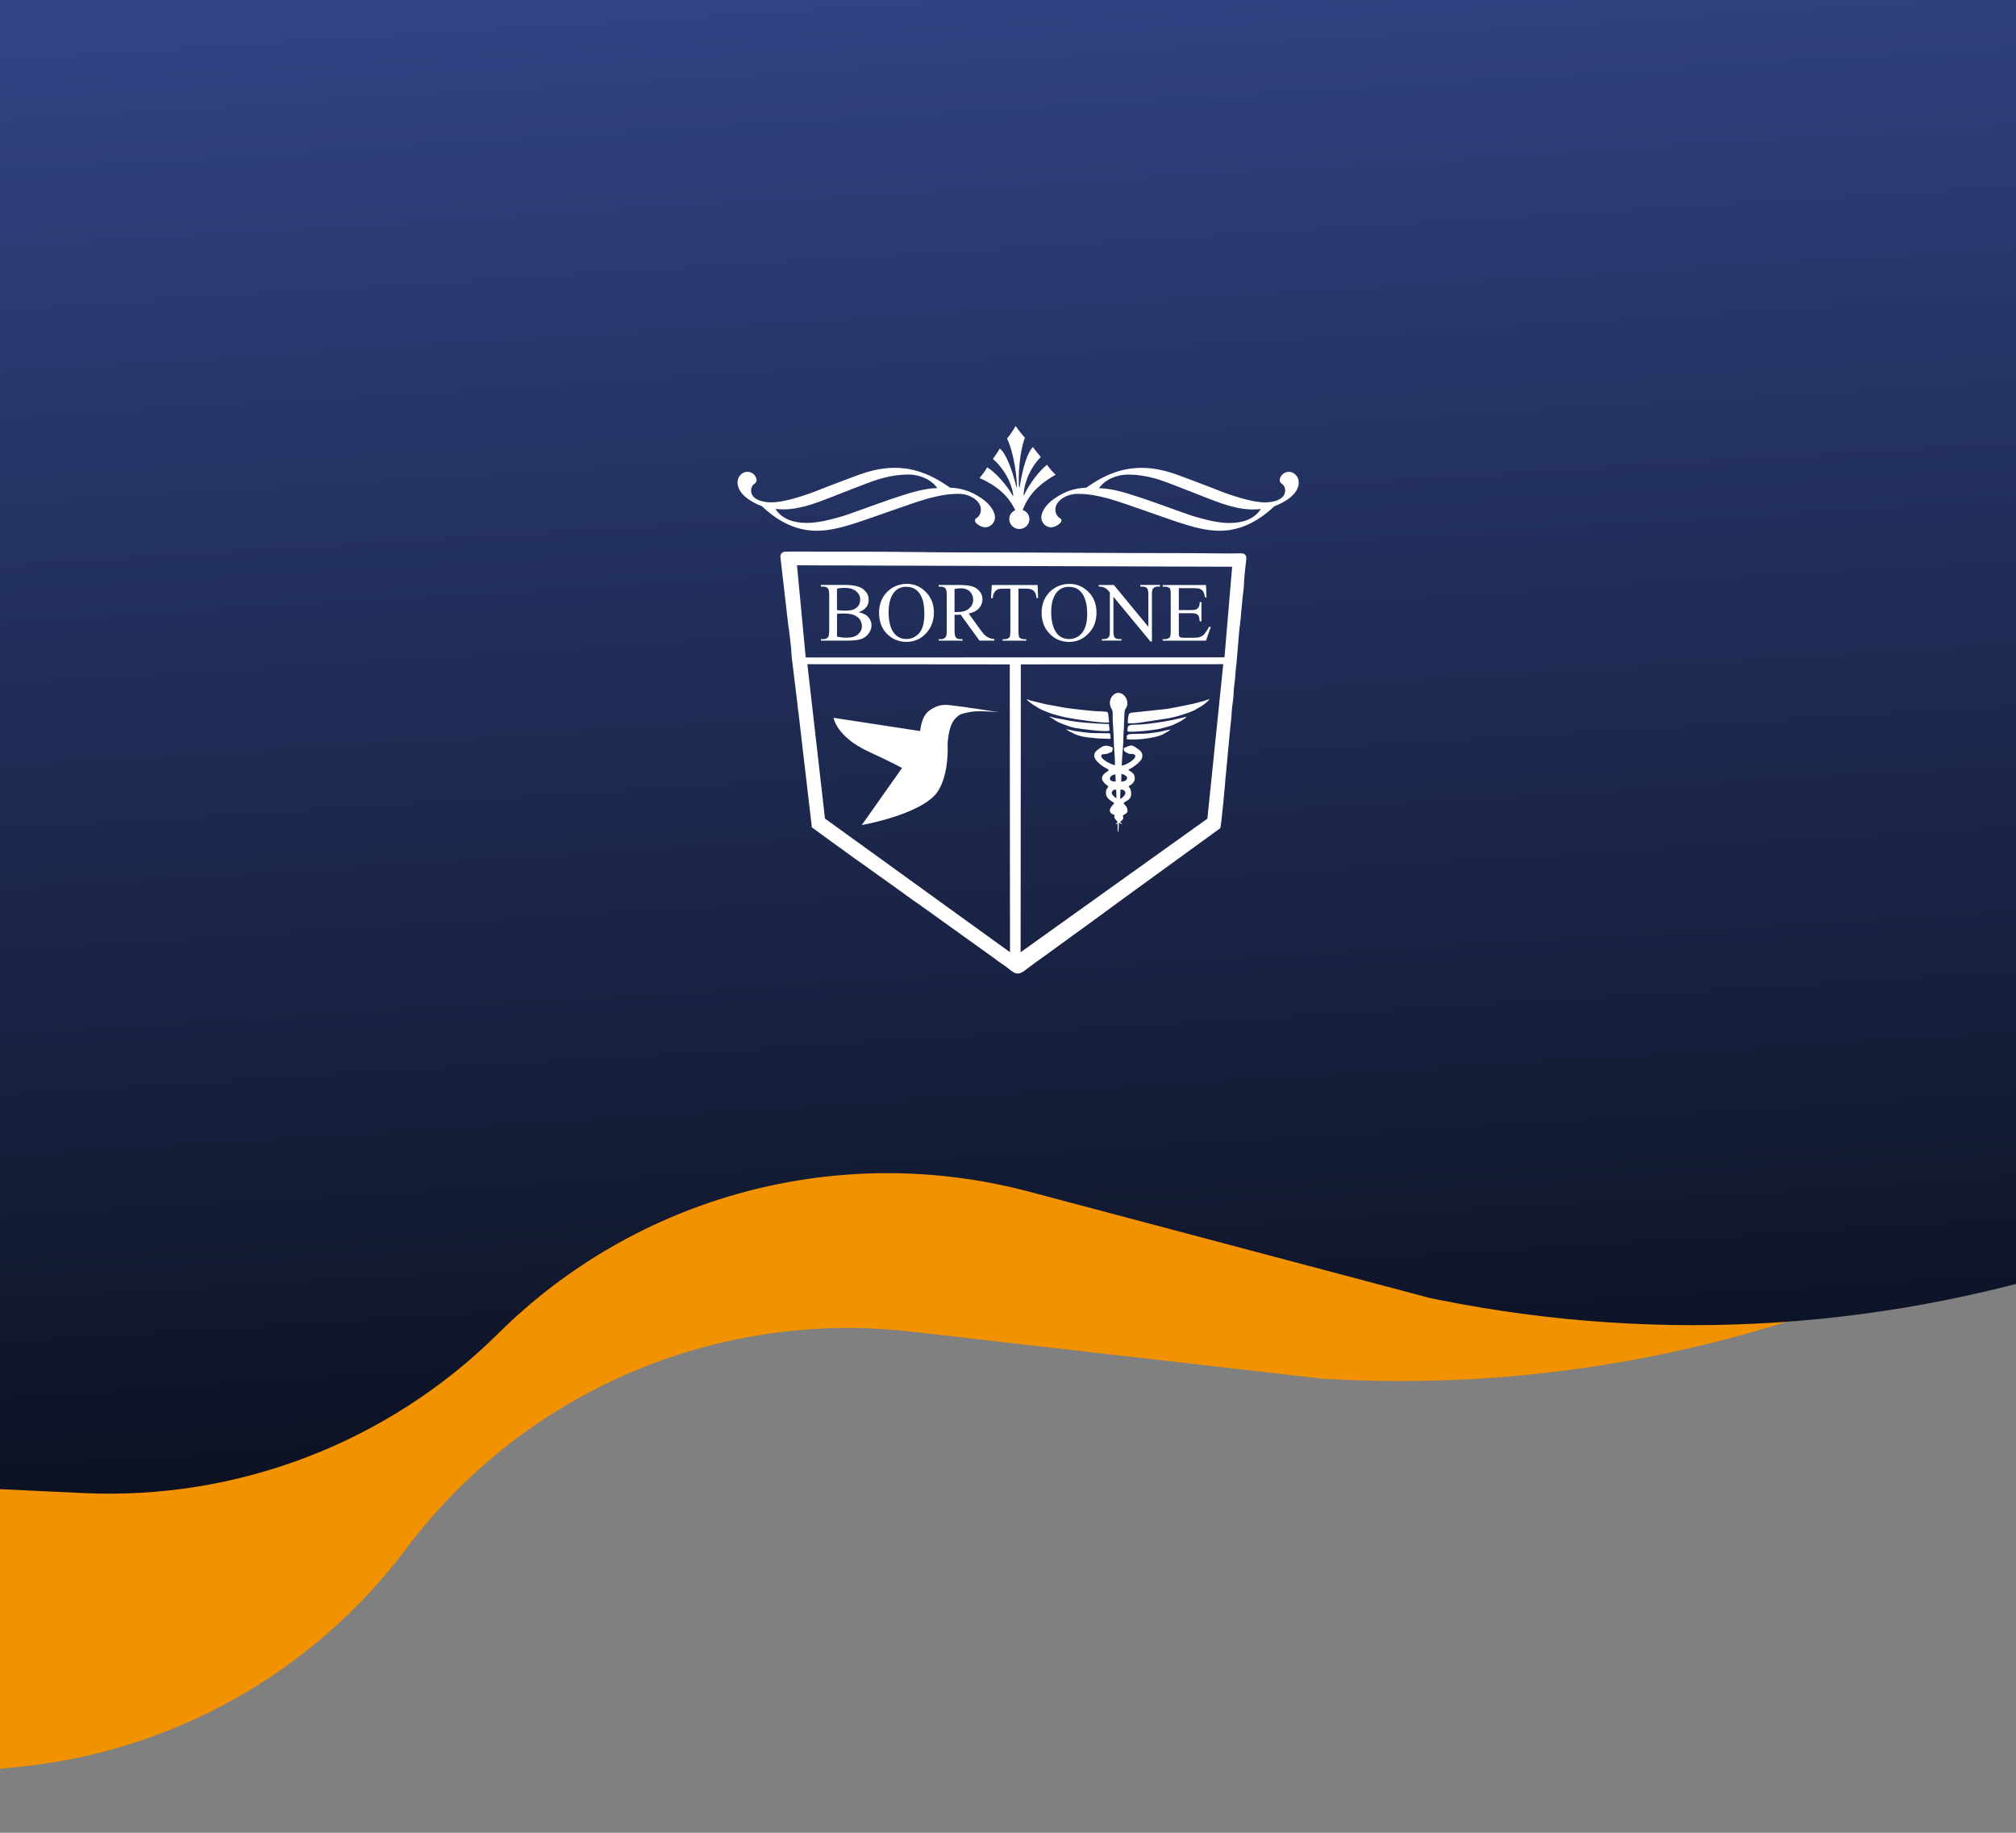 <svg width="440" height="400" viewBox="0 0 440 400" fill="none" xmlns="http://www.w3.org/2000/svg">
<rect x="0" y="0" width="440" height="400" fill="#808080" stroke="none"/>
<g clip-path="url(#clip0_64_64)">
<path d="M-105 71.729L371.171 -28L433.695 270.53V270.53C389.593 293.128 340.295 303.646 290.811 301.015L288.679 300.902L198.759 290.614C156.239 285.749 114.327 303.79 88.633 338.016V338.016C68.351 365.035 37.663 382.304 4.041 385.619L-38.383 389.801L-105 71.729Z" fill="#F39200"/>
<path d="M-44.253 -0.516L441.343 -30.196L459.951 274.243V274.243C413.04 290.212 362.738 293.476 314.158 283.703L312.065 283.282L224.584 260.073C183.218 249.099 139.134 260.876 108.752 291.019V291.019C84.769 314.813 51.902 327.453 18.155 325.861L-24.427 323.852L-44.253 -0.516Z" fill="url(#paint0_linear_64_64)"/>
<path fill-rule="evenodd" clip-rule="evenodd" d="M176.21 144.958L220.388 144.999L220.436 207.822L180.056 178.652L176.21 144.958ZM173.953 123.378L268.925 123.689L267.247 143.468L175.849 143.489L173.946 123.378H173.953ZM266.981 144.958L222.803 144.999L222.755 207.822L263.517 178.672L266.981 144.951V144.958ZM267.527 169.307L268.515 158.751C268.679 157.6 268.788 156.367 268.843 155.183C268.897 154.031 269.17 152.84 269.225 151.648C269.225 150.456 269.443 149.305 269.552 148.113L269.77 145.493C269.825 145.093 269.879 144.978 269.879 144.66C270.098 142.276 270.261 139.9 270.486 137.476C270.595 136.406 270.814 135.173 270.868 133.941L271.196 130.488C271.305 129.337 271.523 128.064 271.523 126.953C271.577 125.761 271.741 124.57 271.85 123.385C272.014 122.037 272.403 120.724 270.752 120.764C267.404 120.845 263.939 120.724 260.591 120.724C243.616 120.724 226.697 120.561 209.722 120.561C202.909 120.561 196.26 120.405 189.447 120.405H179.231C176.872 120.405 173.905 120.324 171.539 120.405C170.768 120.405 170.277 120.805 170.332 121.597L172.036 136.399C172.091 136.799 172.146 137.11 172.2 137.469C172.309 138.22 172.364 138.979 172.473 139.73C172.527 140.523 172.691 141.2 172.691 142.033C172.746 142.588 172.8 143.861 172.909 144.335L174.007 153.341C174.062 154.052 174.171 154.925 174.28 155.643L177.192 180.568L183.071 184.854C183.623 185.213 184.06 185.531 184.558 185.924C185.383 186.561 187.961 188.348 189.011 189.1C189.502 189.459 190 189.811 190.491 190.17L194.944 193.345C195.496 193.745 195.824 193.982 196.431 194.415L199.397 196.555C199.895 196.914 200.332 197.192 200.884 197.584L217.204 209.292C217.64 209.651 218.138 210.003 218.629 210.321C221.098 211.912 221.596 213.341 223.628 211.831C224.064 211.513 224.562 211.154 225.053 210.761C225.987 210.05 226.976 209.373 228.02 208.621L233.898 204.335C237.69 201.633 241.809 198.58 245.656 195.763L266.313 180.764C266.558 180.5 267.486 169.89 267.52 169.294L267.527 169.307Z" fill="white"/>
<path fill-rule="evenodd" clip-rule="evenodd" d="M218.404 155.508C218.404 155.508 211.1 154.316 207.199 153.882C205.658 153.727 204.894 154.038 204.894 154.038C204.894 154.038 203.025 154.553 202.036 155.866C200.993 157.295 200.829 159.557 200.829 159.557L181.932 156.659C181.932 156.659 182.539 160.789 189.57 164.039C194.733 166.423 196.874 167.608 196.874 167.608L188.083 180.067C188.083 180.067 201.375 177.724 204.676 172.727C207.26 168.759 206.817 162.326 206.817 162.326C206.817 162.326 206.926 159.746 207.697 158.04C208.358 156.53 209.675 155.894 209.675 155.894C209.675 155.894 211.27 155.338 212.914 155.257C215.444 155.135 218.411 155.494 218.411 155.494" fill="white"/>
<path fill-rule="evenodd" clip-rule="evenodd" d="M243.323 167.012C242.443 166.816 239.92 165.583 240.411 164.75C240.793 164.432 241.345 164.75 242.007 164.351C242.443 164.114 242.887 164.391 242.832 163.118C241.952 162.76 241.182 162.523 240.363 163.078C239.811 163.477 238.884 163.951 238.822 164.784C238.713 165.854 240.247 166.965 241.018 167.445C241.291 167.601 241.789 167.804 242.007 168.041C241.789 168.556 238.822 169.47 241.898 171.61C241.789 172.009 241.461 172.124 241.4 172.605C241.127 174.311 242.607 174.745 243.214 175.307C243.105 175.463 241.018 177.169 243.269 177.887C243.105 178.482 243.214 178.604 243.651 179.038L243.814 179.234C243.814 179.275 243.869 179.275 243.869 179.315L243.923 179.356C243.814 179.634 243.596 179.755 243.432 179.911L243.923 179.755C243.923 180.392 243.869 181.265 244.087 181.739L244.196 179.6C244.578 179.64 244.633 179.837 244.967 179.918L244.476 179.363C245.137 178.848 245.246 178.808 245.083 177.975C245.519 177.656 246.235 177.46 246.072 176.742C245.962 175.991 245.519 175.713 245.192 175.314C245.799 174.596 247.115 174.758 246.842 172.652C246.733 172.138 246.569 171.901 246.29 171.623L246.788 171.305C247.224 171.068 247.722 170.431 247.667 169.795C247.667 168.8 246.897 168.447 246.242 168.048C246.46 167.811 247.067 167.648 247.722 167.093C247.886 166.937 248.049 166.856 248.22 166.734L249.045 165.861C249.536 165.028 249.372 164.195 248.608 163.64C247.067 162.529 247.067 162.448 245.533 163.166L245.315 163.247L245.26 163.288C245.26 164.08 245.587 164.08 246.14 164.398C246.692 164.716 247.292 164.358 247.736 164.798C248.172 165.631 245.758 166.978 244.824 167.1C244.878 165.075 245.205 162.496 245.205 160.39C245.205 159.597 245.315 158.961 245.315 158.209C245.369 157.695 245.369 155.23 245.533 154.878C245.751 154.56 245.806 154.519 245.969 154.086C246.522 152.102 244.21 150.036 242.675 152.02C242.348 152.454 242.123 153.171 242.293 153.923C242.457 154.756 242.846 154.675 242.846 155.711C242.846 156.503 242.846 157.221 242.9 157.972C243.009 159.442 243.064 161.026 243.119 162.455C243.173 163.924 243.391 165.631 243.337 167.019M243.446 169.003L243.5 170.587C242.839 170.547 242.184 170.465 242.239 169.836C242.348 169.321 242.9 169.084 243.446 169.003ZM244.708 170.587L244.762 168.881C245.369 169.037 246.358 169.477 245.86 170.154C245.642 170.513 245.089 170.553 244.708 170.587ZM243.61 172.375L243.664 174.237C243.391 174.081 242.784 173.56 242.675 173.242C242.512 172.646 243.112 172.212 243.61 172.368V172.375ZM246.14 157.85C247.074 157.932 248.063 157.81 248.943 157.695L255.149 156.74C256.744 156.462 259.377 155.629 260.7 154.993L262.071 154.201C262.234 154.079 262.289 154.079 262.507 153.923C262.834 153.727 263.878 152.853 264.048 152.576C263.776 152.697 263.387 152.731 263.005 152.894C262.678 153.05 262.234 153.09 261.852 153.212C260.536 153.645 256.083 154.485 254.658 154.722L246.856 155.555C246.358 155.711 246.358 155.914 246.249 156.428C246.14 156.862 246.194 157.383 246.14 157.857V157.85ZM242.075 157.654L241.857 155.711C241.802 155.629 241.857 155.629 241.802 155.589L241.748 155.467C241.693 155.23 239.77 155.271 239.388 155.23C237.683 155.108 234.007 154.715 232.521 154.478C231.034 154.241 229.609 153.923 228.183 153.686L225.108 152.934C224.726 152.853 224.446 152.657 224.064 152.616C224.392 153.171 226.703 154.641 227.467 154.959C229.772 155.914 229.609 155.792 231.805 156.388C233.285 156.787 240.759 157.938 242.075 157.661V157.654ZM229.056 156.462C229.165 156.516 229.274 156.568 229.384 156.618C229.82 156.896 230.809 157.613 231.634 157.891C232.568 158.25 233.612 158.683 234.71 158.886C235.917 159.083 241.141 159.801 242.123 159.482C242.177 159.164 242.068 158.331 242.014 158.013C238.884 157.932 235.092 157.695 232.071 157.018C231.191 156.862 230.311 156.74 229.431 156.462C229.159 156.34 229.159 156.381 229.049 156.462H229.056ZM246.085 159.638C247.074 159.875 252.018 159.36 253.389 159.002C254.433 158.724 255.585 158.446 256.465 158.006C257.017 157.769 258.661 156.936 258.995 156.422L255.701 157.173C253.669 157.573 250.593 158.047 248.561 158.128C246.31 158.209 246.031 158.047 246.092 159.638H246.085ZM245.921 161.344C247.681 161.581 251.855 161.148 253.669 160.349C253.887 160.227 255.319 159.435 255.537 159.198C254.767 159.279 253.832 159.597 253.123 159.713C252.298 159.868 251.309 159.99 250.538 160.071C249.55 160.193 246.747 160.112 246.365 160.268C245.812 160.464 245.928 160.742 245.928 161.338L245.921 161.344ZM241.305 161.223L242.348 161.263C242.457 160.945 242.348 160.39 242.239 160.031C238.72 159.99 238.229 160.112 234.71 159.557C234.048 159.435 233.285 159.198 232.623 159.157C232.623 159.157 232.678 159.157 232.678 159.198H232.732L233.448 159.672C233.776 159.794 234.055 159.95 234.382 160.105C235.371 160.62 236.415 160.816 237.513 160.938C238.829 161.06 239.654 161.216 241.305 161.216V161.223ZM244.489 174.359L244.544 172.334C245.096 172.253 245.751 172.612 245.587 173.248C245.478 173.682 244.871 174.203 244.489 174.359Z" fill="white"/>
<path fill-rule="evenodd" clip-rule="evenodd" d="M257.283 128.348V133.149H259.977C260.639 133.149 261.13 133.027 261.348 132.831C261.675 132.553 261.846 132.079 261.846 131.402H262.228V135.607H261.846C261.791 135.011 261.682 134.652 261.627 134.456C261.518 134.259 261.355 134.097 261.075 133.982C260.857 133.86 260.468 133.826 259.977 133.826H257.283V137.794C257.283 138.349 257.283 138.667 257.338 138.789C257.392 138.911 257.447 138.986 257.611 139.067C257.72 139.148 257.938 139.189 258.272 139.189H260.359C261.02 139.189 261.512 139.148 261.846 139.033C262.173 138.952 262.453 138.755 262.78 138.478C263.107 138.078 263.496 137.523 263.878 136.812H264.26L263.216 139.825H253.764V139.507H254.201C254.474 139.507 254.753 139.426 255.026 139.311C255.244 139.189 255.353 139.074 255.408 138.877C255.462 138.681 255.517 138.281 255.517 137.686V129.831C255.517 129.039 255.462 128.558 255.299 128.402C255.08 128.165 254.692 128.043 254.201 128.043H253.764V127.684H263.216L263.326 130.386H262.998C262.889 129.709 262.725 129.276 262.562 129.039C262.398 128.802 262.18 128.639 261.9 128.524C261.627 128.402 261.239 128.368 260.639 128.368H257.29L257.283 128.348ZM239.811 127.671H243.105L250.634 136.799V129.811C250.634 129.059 250.525 128.578 250.361 128.382C250.143 128.145 249.754 128.023 249.318 128.023H248.881V127.664H253.164V128.023H252.728C252.175 128.023 251.848 128.179 251.63 128.497C251.466 128.693 251.411 129.093 251.411 129.804V140.001H251.084L243.01 130.237V137.699C243.01 138.451 243.119 138.932 243.282 139.128C243.501 139.365 243.835 139.487 244.326 139.487H244.762V139.805H240.479V139.487H240.916C241.468 139.487 241.796 139.331 242.014 139.013C242.178 138.816 242.232 138.376 242.232 137.706V129.289C241.85 128.856 241.625 128.578 241.407 128.456C241.243 128.334 240.97 128.219 240.582 128.097C240.418 128.057 240.145 128.016 239.811 128.016V127.657V127.671ZM233.271 128.07C232.173 128.07 231.348 128.47 230.632 129.262C229.807 130.291 229.425 131.761 229.425 133.67C229.425 135.58 229.861 137.205 230.686 138.275C231.348 139.067 232.228 139.466 233.326 139.466C234.423 139.466 235.412 139.033 236.128 138.16C236.899 137.245 237.281 135.857 237.281 133.955C237.281 131.849 236.844 130.305 236.019 129.31C235.358 128.477 234.478 128.077 233.271 128.077V128.07ZM233.489 127.434C235.03 127.434 236.401 128.03 237.608 129.222C238.761 130.413 239.313 131.923 239.313 133.704C239.313 135.485 238.761 137.076 237.554 138.268C236.401 139.5 234.969 140.096 233.326 140.096C231.682 140.096 230.195 139.5 229.097 138.309C227.945 137.157 227.338 135.607 227.338 133.704C227.338 131.801 227.999 130.21 229.315 128.985C230.468 127.955 231.846 127.434 233.489 127.434ZM226.458 127.671L226.567 130.528H226.24C226.185 130.054 226.076 129.696 225.967 129.459C225.803 129.1 225.531 128.863 225.251 128.707C224.924 128.551 224.48 128.47 223.989 128.47H222.284V137.719C222.284 138.471 222.339 138.952 222.503 139.148C222.721 139.385 223.11 139.507 223.546 139.507H223.982V139.825H218.82V139.507H219.256C219.754 139.507 220.136 139.351 220.354 139.033C220.463 138.837 220.518 138.397 220.518 137.726V128.477H219.093C218.486 128.477 218.104 128.517 217.831 128.599C217.558 128.72 217.279 128.917 217.06 129.235C216.842 129.594 216.679 129.987 216.679 130.542H216.297L216.46 127.684H226.458V127.671ZM208.331 133.582H208.822C210.029 133.582 210.909 133.345 211.461 132.831C212.068 132.357 212.396 131.72 212.396 130.928C212.396 130.136 212.123 129.58 211.68 129.1C211.182 128.626 210.527 128.389 209.756 128.389C209.429 128.389 208.931 128.429 208.331 128.544V133.582ZM217.013 139.812H213.773L209.654 134.137C209.327 134.178 209.047 134.178 208.884 134.178H208.611C208.556 134.178 208.447 134.178 208.338 134.137V137.672C208.338 138.464 208.447 138.904 208.611 139.101C208.829 139.378 209.163 139.5 209.654 139.5H210.091V139.819H204.874V139.5H205.31C205.862 139.5 206.19 139.345 206.408 138.986C206.572 138.83 206.626 138.39 206.626 137.679V129.858C206.626 129.066 206.517 128.585 206.353 128.429C206.135 128.152 205.801 128.03 205.31 128.03H204.874V127.671H209.32C210.636 127.671 211.571 127.793 212.177 127.989C212.784 128.145 213.33 128.504 213.773 129.018C214.21 129.492 214.435 130.129 214.435 130.806C214.435 131.558 214.162 132.194 213.664 132.749C213.166 133.305 212.403 133.704 211.414 133.9L213.944 137.394C214.496 138.187 214.987 138.742 215.43 138.979C215.812 139.257 216.365 139.412 217.026 139.494V139.812H217.013ZM197.788 128.064C196.69 128.064 195.81 128.463 195.149 129.255C194.323 130.285 193.941 131.754 193.941 133.663C193.941 135.573 194.323 137.198 195.203 138.268C195.865 139.06 196.744 139.46 197.788 139.46C198.94 139.46 199.875 139.026 200.645 138.153C201.416 137.239 201.743 135.851 201.743 133.948C201.743 131.842 201.361 130.298 200.536 129.303C199.875 128.47 198.94 128.07 197.788 128.07V128.064ZM197.951 127.427C199.547 127.427 200.918 128.023 202.071 129.215C203.278 130.406 203.83 131.916 203.83 133.697C203.83 135.478 203.223 137.069 202.071 138.261C200.918 139.494 199.486 140.089 197.842 140.089C196.199 140.089 194.712 139.494 193.56 138.302C192.407 137.151 191.855 135.6 191.855 133.697C191.855 131.795 192.516 130.203 193.832 128.978C194.985 127.949 196.362 127.427 197.951 127.427ZM182.682 138.938C183.398 139.094 184.053 139.175 184.769 139.175C185.867 139.175 186.692 138.938 187.238 138.464C187.79 137.99 188.117 137.394 188.117 136.636C188.117 136.203 187.954 135.722 187.736 135.289C187.463 134.855 187.019 134.537 186.474 134.259C185.867 134.022 185.158 133.9 184.278 133.9H183.344C183.071 133.941 182.853 133.941 182.682 133.982V138.945V138.938ZM182.682 133.142C182.9 133.183 183.173 133.223 183.453 133.223C183.725 133.264 184.06 133.264 184.387 133.264C185.267 133.264 185.928 133.183 186.365 132.986C186.801 132.79 187.135 132.512 187.408 132.113C187.626 131.754 187.736 131.321 187.736 130.84C187.736 130.129 187.463 129.533 186.856 129.052C186.303 128.538 185.43 128.301 184.326 128.301C183.719 128.301 183.173 128.341 182.675 128.497V133.142H182.682ZM187.408 133.616C188.288 133.812 188.888 134.09 189.331 134.49C189.884 135.045 190.211 135.722 190.211 136.514C190.211 137.11 189.993 137.665 189.604 138.221C189.222 138.776 188.724 139.175 188.008 139.453C187.347 139.69 186.358 139.812 184.987 139.812H179.163V139.494H179.661C180.152 139.494 180.541 139.338 180.759 139.02C180.868 138.823 180.977 138.342 180.977 137.672V129.851C180.977 129.1 180.868 128.619 180.704 128.423C180.486 128.145 180.097 128.023 179.661 128.023H179.163V127.664H184.489C185.478 127.664 186.249 127.745 186.849 127.901C187.729 128.097 188.445 128.497 188.881 129.052C189.372 129.567 189.597 130.203 189.597 130.914C189.597 131.551 189.434 132.065 189.045 132.539C188.663 133.013 188.111 133.372 187.395 133.609L187.408 133.616Z" fill="white"/>
<path fill-rule="evenodd" clip-rule="evenodd" d="M223.185 111.318C223.955 111.515 224.61 112.232 224.671 113.18C224.726 114.413 223.791 115.401 222.584 115.442C221.377 115.523 220.334 114.568 220.279 113.377C220.225 112.381 220.886 111.63 221.596 111.352C220.661 109.524 219.065 106.666 213.794 104.33C214.176 103.816 215.001 102.902 215.444 101.987C217.313 103.098 219.781 105.915 221.05 108.217H221.159C221.105 106.944 220.116 103.179 216.713 100.159C217.095 99.563 217.756 98.73 218.192 97.898C219.4 98.73 220.777 101.987 221.875 106.429L221.93 106.389C221.984 104.283 221.323 98.886 219.788 95.71C220.286 95.155 221.105 93.963 221.657 92.975C222.318 93.93 223.198 94.999 223.689 95.555C222.428 98.846 222.202 104.283 222.428 106.389H222.537C223.198 101.906 224.351 98.534 225.449 97.579C226.001 98.372 226.71 99.164 227.154 99.719C224.023 103.01 223.362 106.822 223.416 108.136H223.471C224.569 105.712 226.819 102.739 228.524 101.432C229.077 102.306 229.95 103.179 230.393 103.613C225.34 106.429 223.969 109.409 223.198 111.311M198.204 103.572H198.149C196.008 103.572 193.812 103.971 191.609 104.642C188.915 105.475 181.059 108.732 178.201 109.72C174.464 110.993 171.941 111.386 169.247 111.068C170.618 113.248 173.148 114.122 176.06 114.122C178.59 114.122 181.168 113.444 183.916 112.652C186.331 111.901 193.253 109.239 197.044 108.088C200.782 106.856 203.087 106.538 204.573 106.538C203.366 104.75 200.836 103.558 198.204 103.558V103.572ZM215.069 115.083C214.353 115.083 213.582 114.684 213.091 114.21C212.709 113.776 212.709 113.377 213.037 113.14C213.807 112.666 214.08 111.907 214.08 111.196C214.08 109.294 211.666 107.784 209.3 107.784H209.245C207.213 107.784 205.399 108.021 202.214 108.894C198.756 109.889 190.184 113.058 187.435 113.932C183.807 115.124 181.066 115.835 178.208 115.835C174.307 115.835 170.297 114.284 166.287 110.479C164.146 109.686 160.961 107.899 160.961 105.238C160.961 104.283 161.732 102.976 163.157 102.976C164.419 102.976 165.135 104.087 165.135 104.838C165.135 105.075 164.971 105.353 164.698 105.549C164.262 105.827 163.928 106.341 163.928 107.059C163.928 109.043 166.512 109.639 168.32 109.639C170.57 109.639 173.816 108.765 177.601 107.377C181.175 105.949 186.283 104.046 187.599 103.565C189.079 103.051 191.991 102.096 195.237 102.096C198.204 102.096 202.268 102.773 207.322 106.423C209.736 106.544 211.83 107.1 214.244 108.765C216.549 110.35 217.156 112.056 217.156 112.855C217.156 114.325 215.949 115.076 215.069 115.076V115.083ZM266.217 109.727C263.36 108.732 255.503 105.481 252.871 104.649C250.62 103.971 248.424 103.579 246.276 103.579H246.222C243.582 103.579 241.059 104.77 239.852 106.558C241.339 106.558 243.644 106.876 247.381 108.109C251.173 109.26 258.095 111.921 260.509 112.672C263.257 113.465 265.835 114.142 268.365 114.142C271.277 114.142 273.801 113.268 275.178 111.088C272.484 111.406 269.961 111.007 266.224 109.741L266.217 109.727ZM278.138 110.479C274.128 114.291 270.118 115.835 266.217 115.835C263.36 115.835 260.611 115.117 256.99 113.932C254.296 113.058 245.676 109.883 242.212 108.894C239.027 108.021 237.213 107.784 235.18 107.784H235.126C232.766 107.784 230.345 109.294 230.345 111.196C230.345 111.907 230.618 112.666 231.389 113.14C231.771 113.377 231.771 113.776 231.334 114.21C230.843 114.684 230.072 115.083 229.356 115.083C228.477 115.083 227.27 114.331 227.27 112.862C227.27 112.07 227.877 110.363 230.182 108.772C232.596 107.107 234.689 106.551 237.104 106.429C242.157 102.78 246.222 102.103 249.188 102.103C252.482 102.103 255.34 103.057 256.826 103.572C258.143 104.046 263.251 105.955 266.824 107.384C270.616 108.772 273.91 109.646 276.106 109.646C277.92 109.646 280.498 109.05 280.498 107.066C280.498 106.355 280.17 105.834 279.727 105.556C279.454 105.36 279.291 105.082 279.291 104.845C279.291 104.093 280.007 102.983 281.268 102.983C282.694 102.983 283.464 104.29 283.464 105.244C283.464 107.906 280.279 109.686 278.138 110.485V110.479Z" fill="white"/>
</g>
<defs>
<linearGradient id="paint0_linear_64_64" x1="198.545" y1="-15.356" x2="219.001" y2="319.321" gradientUnits="userSpaceOnUse">
<stop stop-color="#324587"/>
<stop offset="1" stop-color="#0C1121"/>
</linearGradient>
<clipPath id="clip0_64_64">
<rect width="440" height="400" fill="white"/>
</clipPath>
</defs>
</svg>
